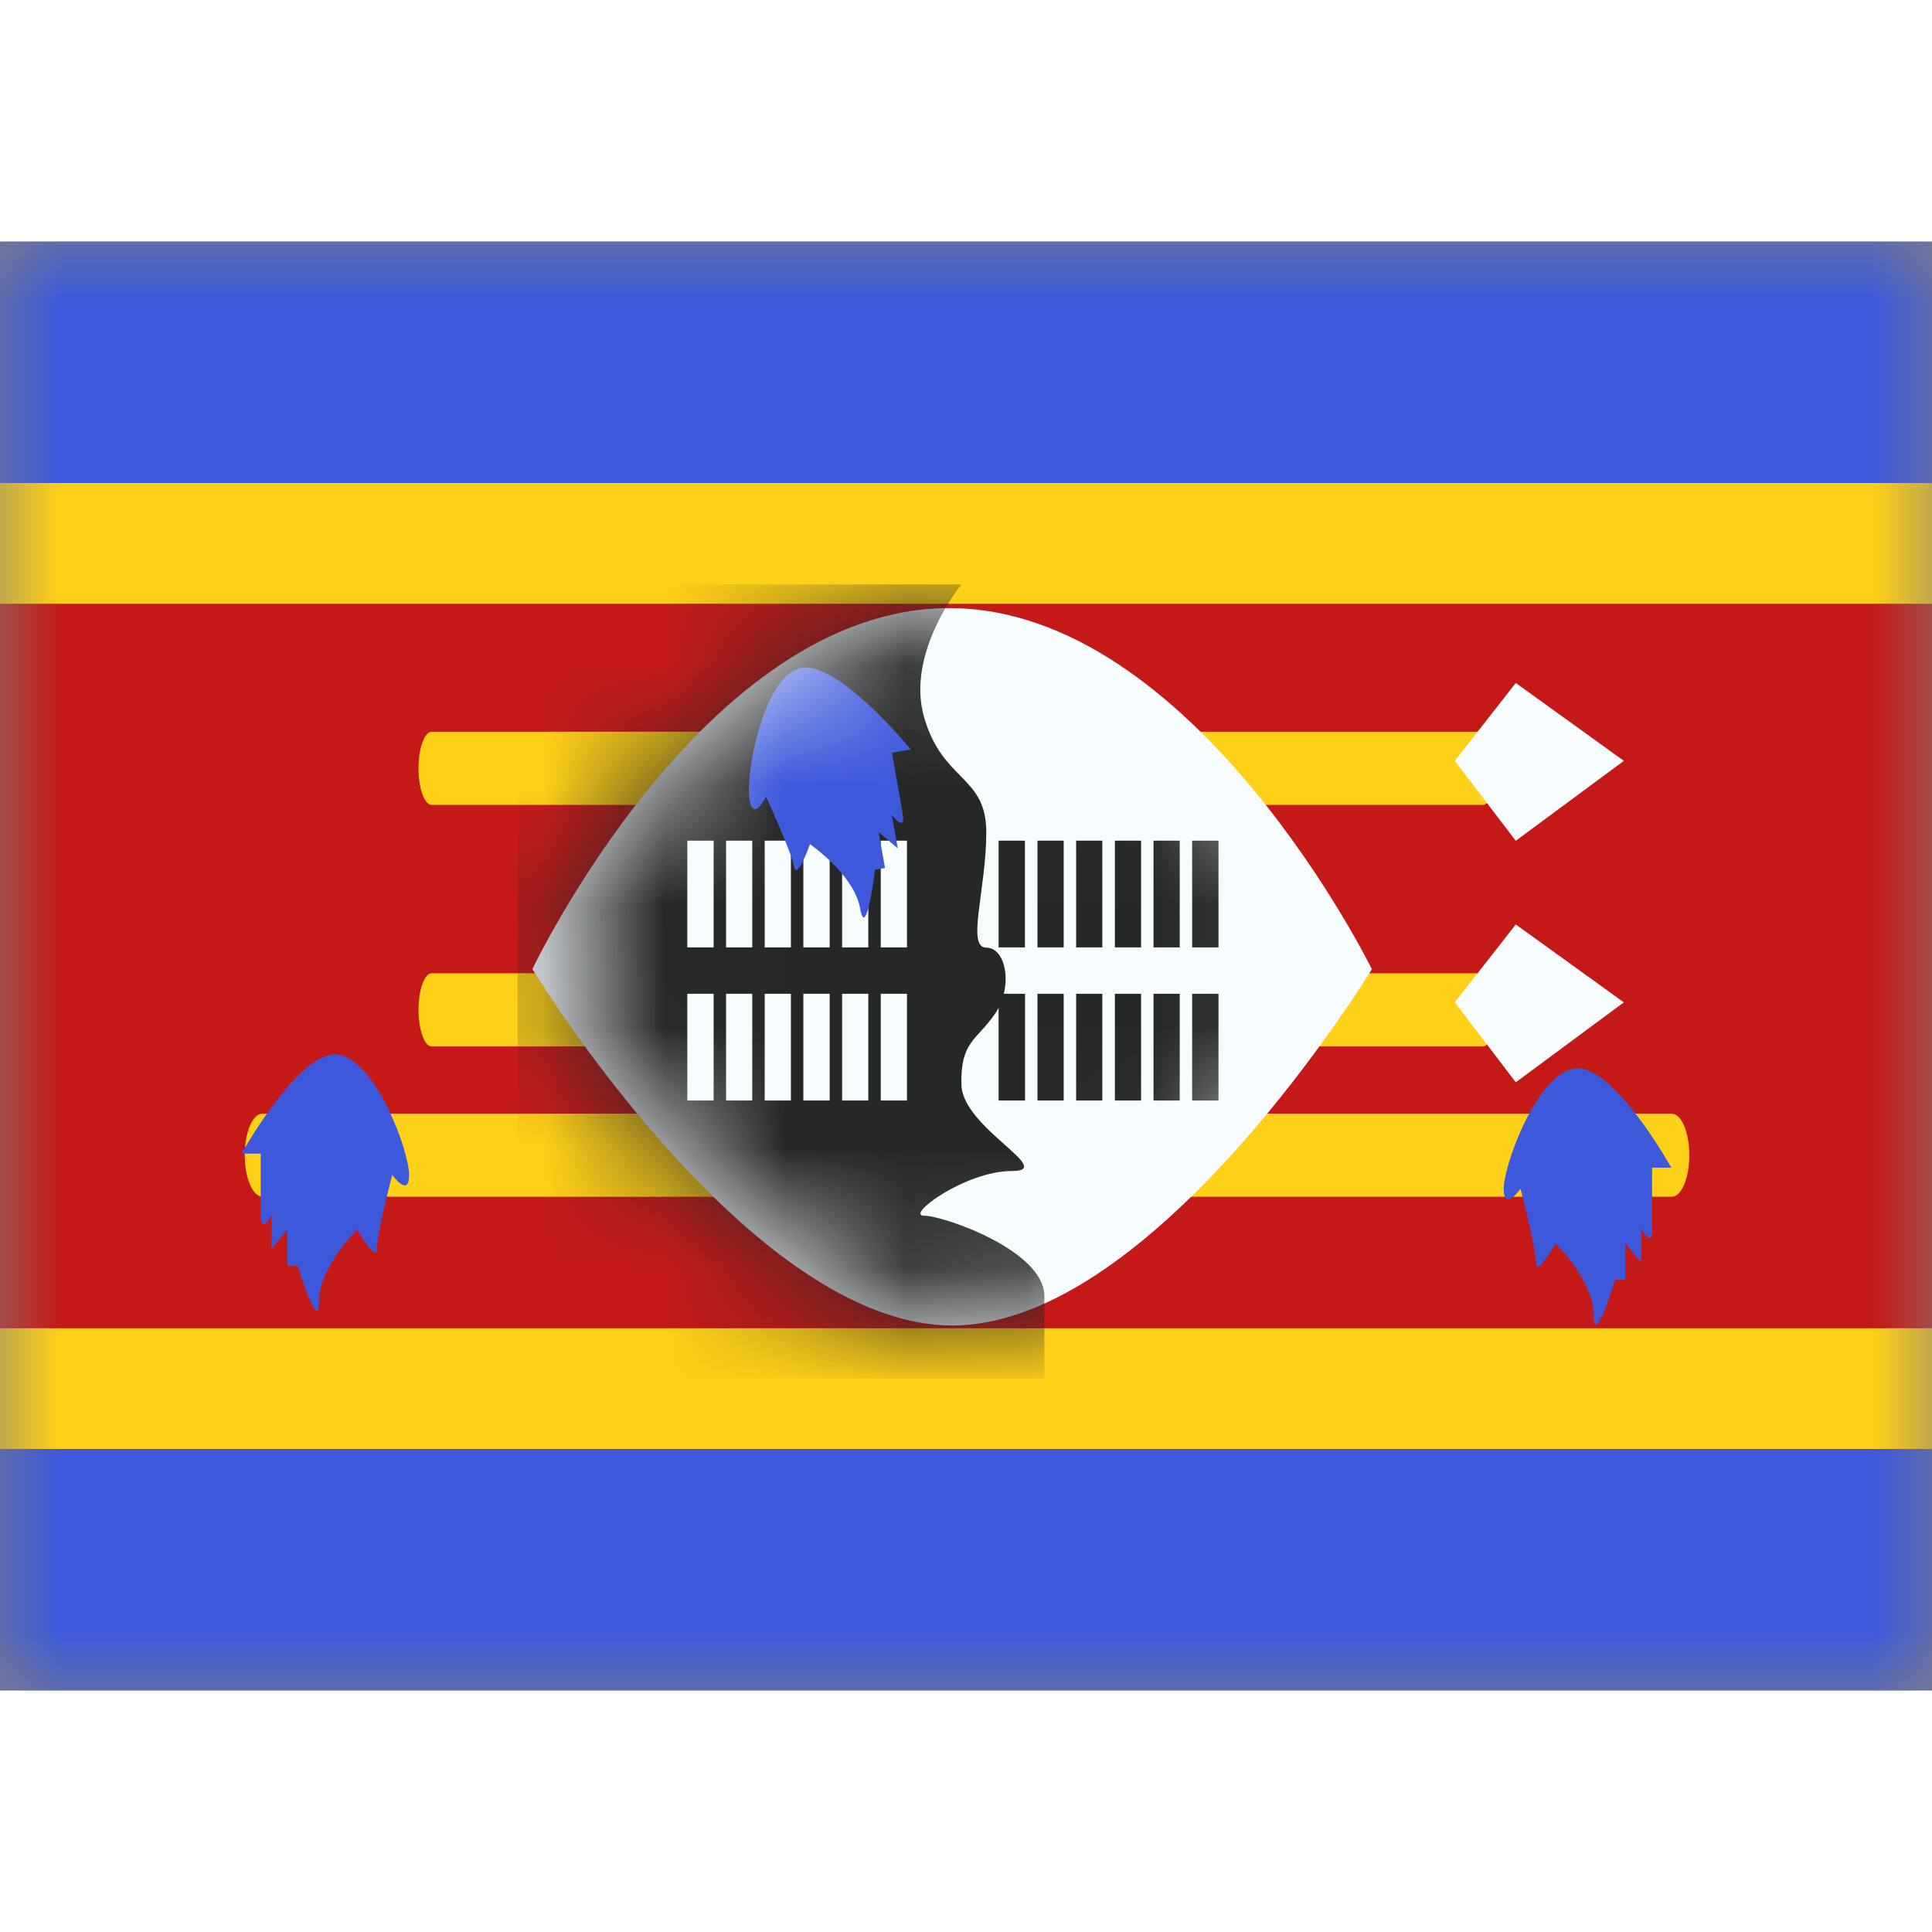 <svg fill="none" xmlns="http://www.w3.org/2000/svg" viewBox="0 0 16 12" height="1em" width="1em">
  <rect x="0" y="0" width="16" height="12" fill="#808080" stroke="none"/>
  <mask id="a" maskUnits="userSpaceOnUse" x="0" y="0" width="16" height="12">
    <path fill="#fff" d="M0 0h16v12H0z"/>
  </mask>
  <g mask="url(#a)">
    <path fill-rule="evenodd" clip-rule="evenodd" d="M0 0h16v12H0V0z" fill="#3D58DB"/>
    <path d="M0 2.5h-.5v7h17v-7H0z" fill="#C51918" stroke="#FFD018"/>
    <path d="M3.575 4.666c-.06 0-.109-.136-.109-.303 0-.168.049-.303.109-.303h8.705c.06 0 .109.135.109.303 0 .167-.049.303-.109.303H3.575z" fill="#FFD018"/>
    <path fill-rule="evenodd" clip-rule="evenodd" d="m12.048 4.301.505-.645.895.645-.895.662-.505-.662z" fill="#F7FCFF"/>
    <path d="M3.575 6.666c-.06 0-.109-.136-.109-.303 0-.168.049-.303.109-.303h8.705c.06 0 .109.135.109.303 0 .167-.049.303-.109.303H3.575z" fill="#FFD018"/>
    <path fill-rule="evenodd" clip-rule="evenodd" d="m12.048 6.301.505-.645.895.645-.895.662-.505-.662z" fill="#F7FCFF"/>
    <path d="M2.173 7.91c-.08 0-.146-.153-.146-.343 0-.19.065-.344.146-.344h11.672c.08 0 .145.154.145.344 0 .19-.065.344-.145.344H2.173z" fill="#FFD018"/>
    <path fill-rule="evenodd" clip-rule="evenodd" d="M4.409 6.026s1.42-2.99 3.452-2.99 3.5 2.99 3.5 2.99S9.57 8.977 7.886 8.977c-1.683 0-3.476-2.95-3.476-2.95z" fill="#F7FCFF"/>
    <mask id="b" maskUnits="userSpaceOnUse" x="4" y="3" width="8" height="6">
      <path fill-rule="evenodd" clip-rule="evenodd" d="M4.409 6.026s1.42-2.99 3.452-2.99 3.5 2.99 3.5 2.99S9.57 8.977 7.886 8.977c-1.683 0-3.476-2.95-3.476-2.95z" fill="#fff"/>
    </mask>
    <g mask="url(#b)" fill-rule="evenodd" clip-rule="evenodd">
      <path d="M7.962 2.84s-.463.563-.309 1.1c.155.537.515.48.515.953s-.167.955 0 .955c.166 0 .224.327.072.548-.152.221-.287.228-.278.588.01.36.796.714.415.714-.381 0-.884.37-.724.37.16 0 .996.288.996.666v.682H4.286V2.84h3.676z" fill="#272727"/>
      <path d="M5.91 4.962h-.218v.884h.218v-.884zm.64 0h-.217v.884h.217v-.884zm-.537 0h.217v.884h-.217v-.884zm.858 0h-.218v.884h.218v-.884zm.103 0h.217v.884h-.217v-.884zm.537 0h-.217v.884h.217v-.884zM5.692 6.23h.218v.884h-.218V6.23zm.858 0h-.217v.884h.217V6.23zm-.537 0h.217v.884h-.217V6.23zm.858 0h-.218v.884h.218V6.23zm.103 0h.217v.884h-.217V6.23zm.537 0h-.217v.884h.217V6.23z" fill="#F7FCFF"/>
      <path d="M8.489 4.962H8.27v.884h.218v-.884zm.64 0h-.217v.884h.217v-.884zm-.537 0h.217v.884h-.217v-.884zm.858 0h-.217v.884h.217v-.884zm.103 0h.217v.884h-.217v-.884zm.537 0h-.217v.884h.218v-.884zM8.271 6.23h.218v.884H8.27V6.23zm.858 0h-.217v.884h.217V6.23zm-.537 0h.217v.884h-.217V6.23zm.858 0h-.217v.884h.217V6.23zm.103 0h.217v.884h-.217V6.23zm.537 0h-.217v.884h.218V6.23z" fill="#272727"/>
      <path d="M6.616 3.536c-.304.094-.444.892-.41 1.085.034.193.138-.024.138-.024s.21.457.232.58c.022.123.132-.186.132-.186s.366.252.415.532c.05.28.124-.32.124-.32l.082-.015-.052-.297.158.135-.049-.276s.119.155.089-.016l-.047-.266-.041-.234.156-.027s-.623-.765-.927-.671z" fill="#3D58DB"/>
    </g>
    <path fill-rule="evenodd" clip-rule="evenodd" d="M13.044 6.848c-.316.04-.591.802-.591.997 0 .196.139 0 .139 0s.128.488.128.613.163-.16.163-.16.316.31.316.595.177-.294.177-.294h.084v-.302l.132.16v-.28s.09.174.09 0V7.67h.159s-.48-.862-.797-.822zM2.796 6.733c.316.04.592.801.592.997 0 .196-.14 0-.14 0s-.127.487-.127.612-.163-.16-.163-.16-.316.311-.316.596c0 .284-.178-.295-.178-.295H2.38v-.301l-.131.16v-.28s-.09.173-.09 0v-.508H2s.48-.861.796-.821z" fill="#3D58DB"/>
  </g>
</svg>
